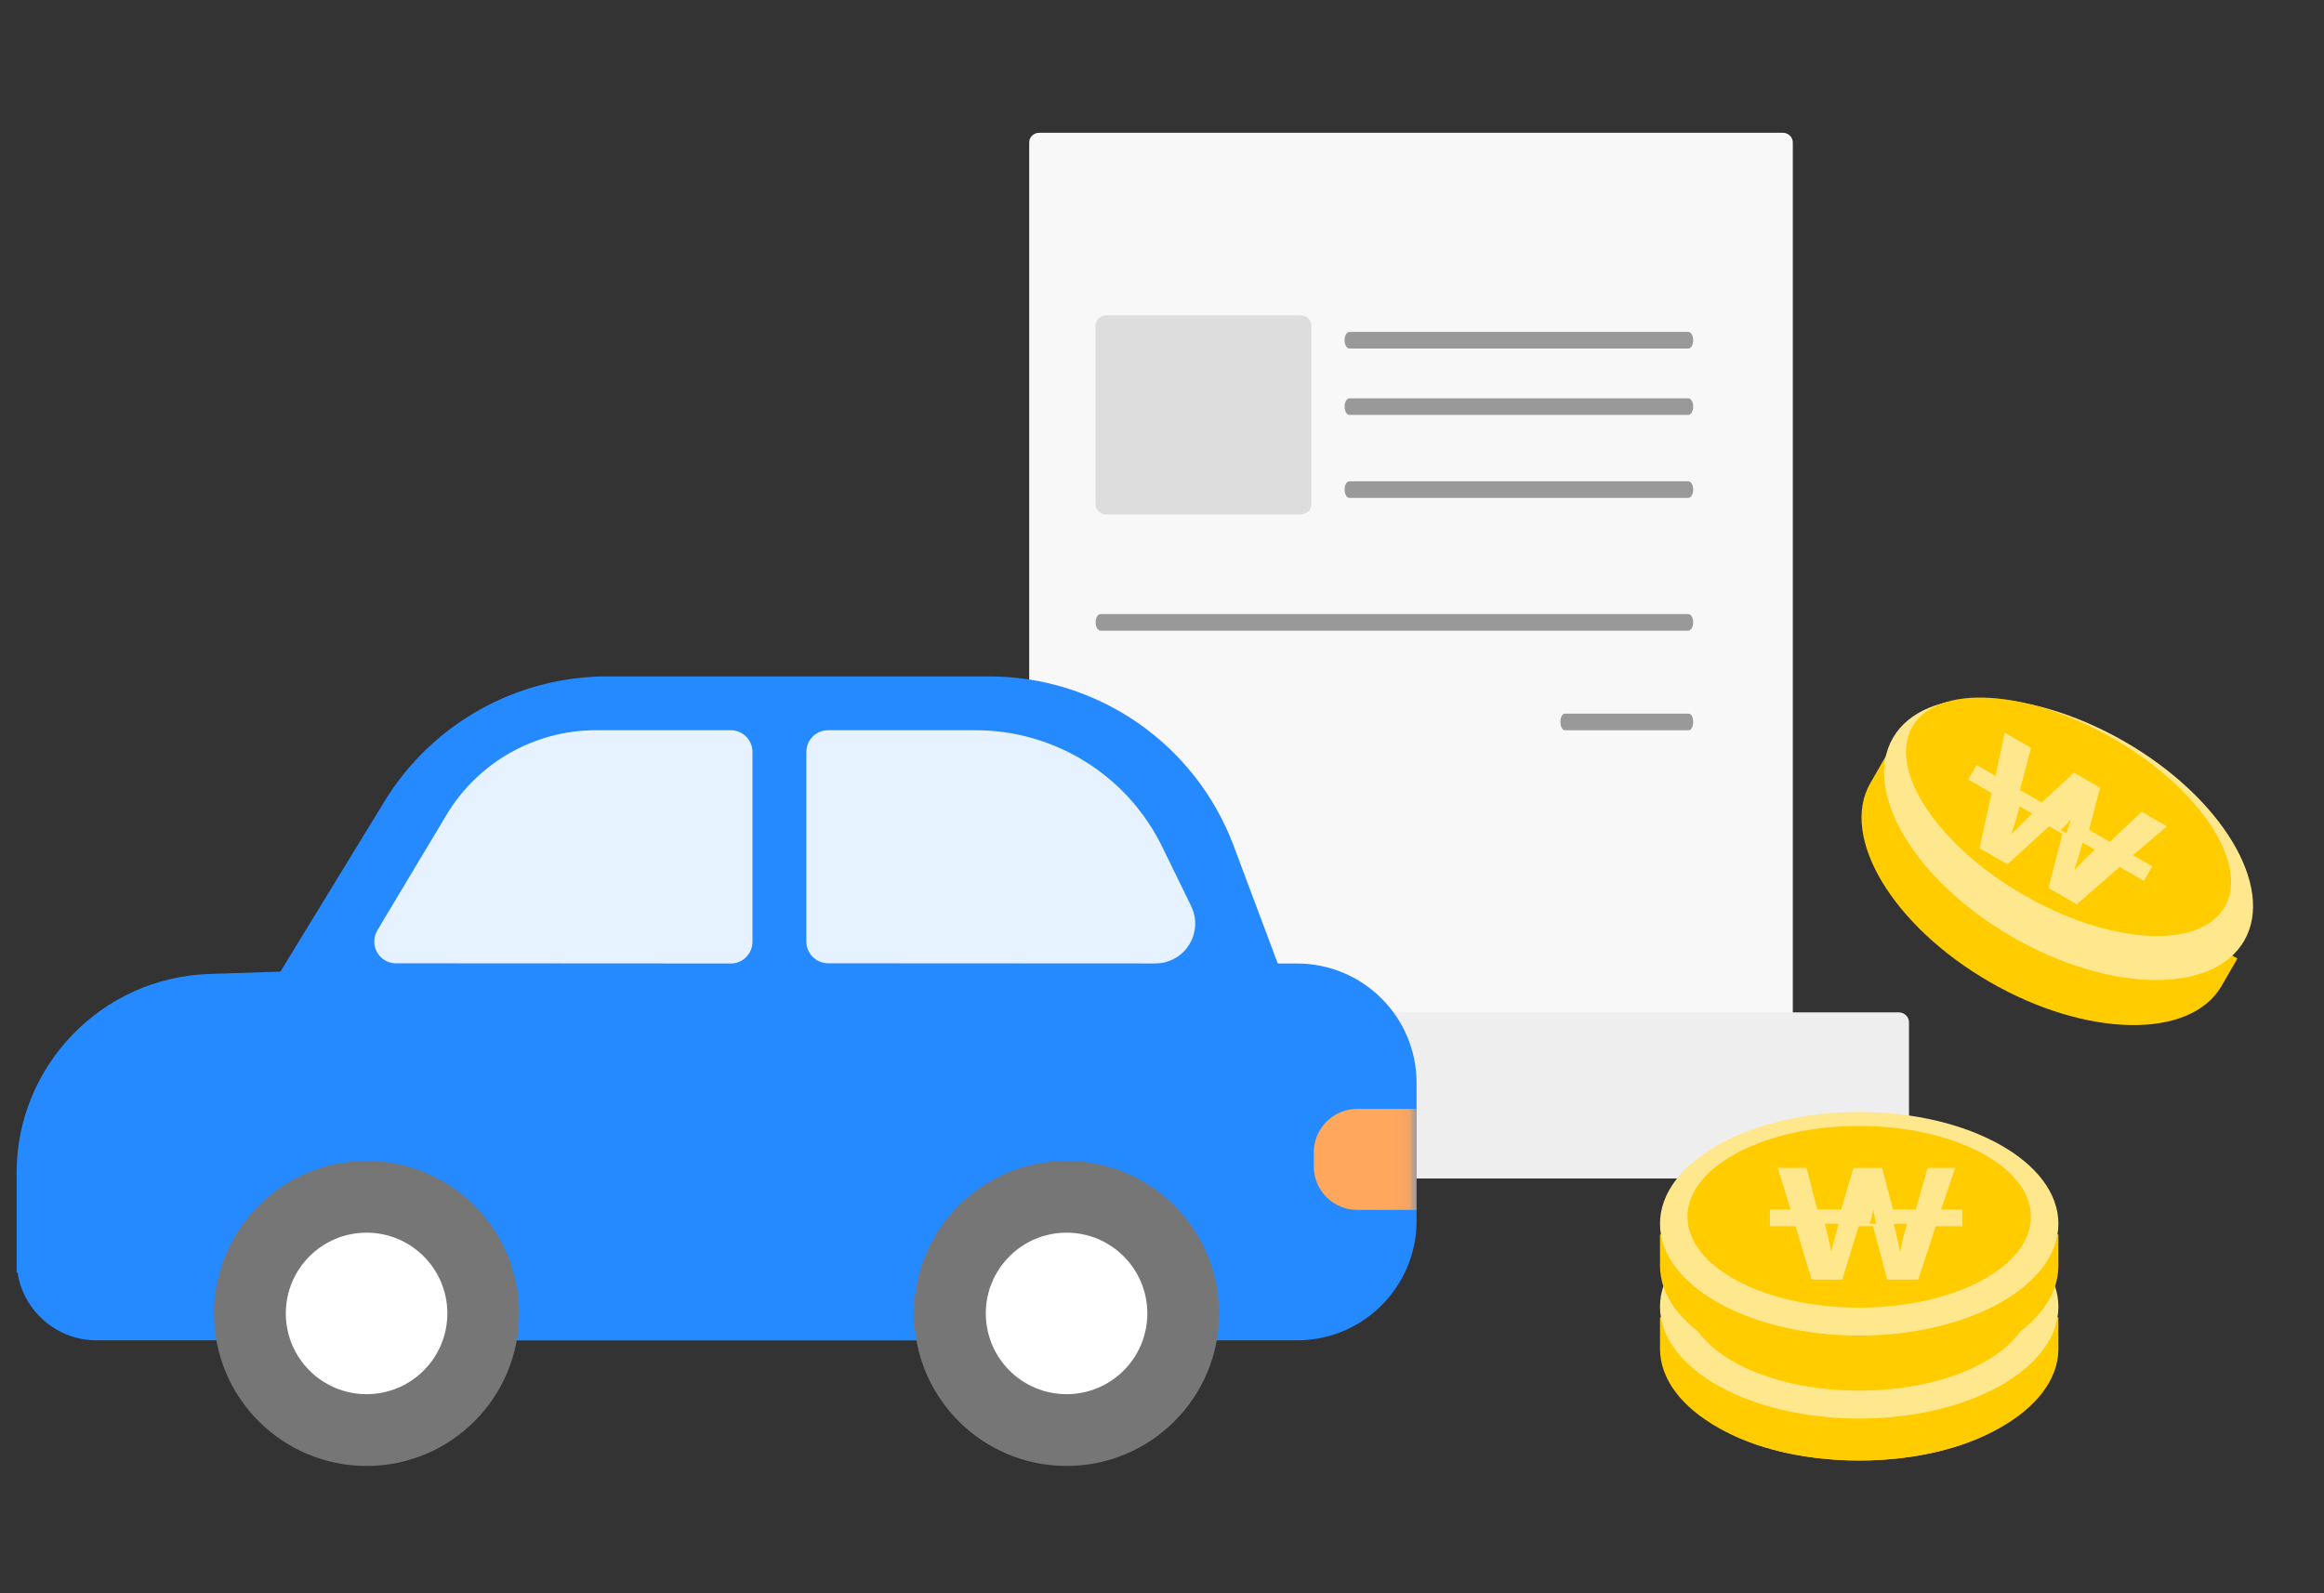 <svg xmlns="http://www.w3.org/2000/svg" xmlns:xlink="http://www.w3.org/1999/xlink" width="140" height="96" viewBox="0 0 140 96">
    <rect x="0" y="0" width="140" height="96" fill="#333333" stroke="none"/>
    <defs>
        <path id="ifukyzxw9a" d="M58.581 0c6.563 0 12.436 4.072 14.739 10.217l3.447 9.201-1.125 16.5h-.06c-.373 2.315-2.475 4.087-5.011 4.087H4.826c-2.415 0-4.415-1.773-4.77-4.087H0v-5.994c0-6.474 5.135-11.78 11.605-11.994l4.286-.14L22.16 7.531C25.02 2.854 30.106 0 35.59 0h22.992z"/>
        <path id="y1c09j0kwb" d="M0 0H58.755c3.976 0 7.2 3.224 7.2 7.2v8.306c0 3.976-3.224 7.2-7.2 7.2H0V0z"/>
    </defs>
    <g fill="none" fill-rule="evenodd">
        <g>
            <path d="M0 0H140V96H0z"/>
            <g>
                <g>
                    <path fill="#F8F8F8" d="M.6 0C.268 0 0 .26 0 .58v58.765C0 61.363 1.69 63 3.776 63H46V.58c0-.32-.268-.58-.6-.58H.6z" transform="translate(1, 8) translate(61, 0)"/>
                    <path fill="#EEE" d="M53 53.603v5.6C53 61.3 51.268 63 49.131 63H2c2.137 0 3.869-1.7 3.869-3.797v-5.6c0-.333.275-.603.614-.603h45.903c.34 0 .614.27.614.603" transform="translate(1, 8) translate(61, 0)"/>
                    <path fill="#999" d="M39.705 13h-20.41c-.163 0-.295-.224-.295-.5s.132-.5.295-.5h20.41c.163 0 .295.224.295.5s-.132.5-.295.5M39.705 17h-20.41c-.163 0-.295-.224-.295-.5s.132-.5.295-.5h20.41c.163 0 .295.224.295.5s-.132.5-.295.5M39.705 22h-20.41c-.163 0-.295-.224-.295-.5s.132-.5.295-.5h20.41c.163 0 .295.224.295.5s-.132.5-.295.5M39.7 30H4.3c-.165 0-.3-.224-.3-.5s.135-.5.3-.5h35.4c.166 0 .3.224.3.5s-.134.5-.3.5M39.735 36h-7.47c-.146 0-.265-.224-.265-.5s.119-.5.265-.5h7.47c.146 0 .265.224.265.5s-.119.5-.265.5" transform="translate(1, 8) translate(61, 0)"/>
                    <path fill="#DDD" d="M16.35 23H4.65c-.359 0-.65-.269-.65-.6V11.6c0-.331.291-.6.65-.6h11.7c.359 0 .65.269.65.6v10.8c0 .331-.291.6-.65.6" transform="translate(1, 8) translate(61, 0)"/>
                </g>
                <g>
                    <g transform="translate(1, 8) translate(0, 32.755)">
                        <use fill="#2589FF" xlink:href="#ifukyzxw9a"/>
                    </g>
                    <g transform="translate(1, 8) translate(0, 32.755) translate(18.381, 17.3)">
                        <mask id="tg96xi05dc" fill="#fff">
                            <use xlink:href="#y1c09j0kwb"/>
                        </mask>
                        <use fill="#2589FF" xlink:href="#y1c09j0kwb"/>
                        <path fill="#FFA75D" d="M62.385 8.76h3.57v6.087h-3.57c-1.449 0-2.623-1.174-2.623-2.623v-.841c0-1.449 1.174-2.623 2.623-2.623z" mask="url(#tg96xi05dc)"/>
                    </g>
                    <path fill="#E6F2FF" d="M34.9 3.244h8.119c.724 0 1.311.587 1.311 1.311v11.433c.001.724-.586 1.312-1.31 1.312l-.001-.001-20.163-.012c-.724 0-1.311-.588-1.31-1.313 0-.237.064-.47.186-.673l4.166-6.956c1.895-3.164 5.313-5.101 9.001-5.101zM48.885 3.244h8.883c4.784 0 9.15 2.728 11.247 7.028l1.743 3.573c.58 1.192.086 2.629-1.106 3.21-.328.16-.688.243-1.053.242l-19.714-.01c-.724-.002-1.31-.59-1.311-1.313V4.555c0-.724.587-1.311 1.311-1.311z" transform="translate(1, 8) translate(0, 32.755)"/>
                    <path fill="#767676" d="M21.084 47.574c5.076 0 9.19-4.115 9.19-9.19 0-5.076-4.114-9.19-9.19-9.19s-9.19 4.114-9.19 9.19c0 5.075 4.114 9.19 9.19 9.19zM63.252 47.574c5.075 0 9.19-4.115 9.19-9.19 0-5.076-4.115-9.19-9.19-9.19-5.076 0-9.19 4.114-9.19 9.19 0 5.075 4.114 9.19 9.19 9.19z" transform="translate(1, 8) translate(0, 32.755)"/>
                    <path fill="#FFF" d="M21.084 43.249c2.687 0 4.865-2.178 4.865-4.865 0-2.688-2.178-4.866-4.865-4.866-2.687 0-4.866 2.178-4.866 4.866 0 2.687 2.179 4.865 4.866 4.865zM63.252 43.249c2.687 0 4.865-2.178 4.865-4.865 0-2.688-2.178-4.866-4.865-4.866-2.687 0-4.866 2.178-4.866 4.866 0 2.687 2.179 4.865 4.866 4.865z" transform="translate(1, 8) translate(0, 32.755)"/>
                </g>
                <g>
                    <g transform="translate(1, 8) translate(99, 30.585) translate(1, 38.415)">
                        <ellipse cx="11" cy="5.5" fill="#FFD743" rx="11" ry="5.5"/>
                        <path fill="#FFE78E" fill-rule="nonzero" d="M9.914 9.308l.95-2.94c0-.02.015-.067.043-.143.03-.076.048-.127.058-.153h.921c.02.125.048.224.087.296l.82 2.94h1.986l1.123-3.236H17.6v-1.01h-1.353l.907-2.524h-1.77l-.763 2.524h-1.454l-.705-2.524h-1.828l-.792 2.524H8.317l-.691-2.524H5.784l.82 2.524H5.28v1.01h1.64l1.037 3.236h1.957zm2.17-3.385h-.408c.094-.264.169-.546.225-.846l.183.846zM9.205 7.615c-.112-.57-.247-1.134-.405-1.692h.88c-.028.084-.186.648-.475 1.692zm4.414 0c-.028-.114-.068-.288-.12-.52-.051-.232-.1-.445-.148-.638-.047-.193-.094-.371-.14-.534h.858c-.16.477-.31 1.04-.45 1.692z"/>
                    </g>
                    <g transform="translate(1, 8) translate(99, 30.585) translate(0, 33.415)">
                        <path fill="#FC0" d="M12 2.526c5.464 0 10.075 2.05 11.526 4.855H24v1.926C23.958 13.007 18.601 16 12 16 5.373 16 0 12.984 0 9.263l.001.043H0V7.383h.474C1.925 4.575 6.536 2.525 12 2.525z"/>
                        <ellipse cx="12" cy="6.737" fill="#FFE78E" rx="12" ry="6.737"/>
                        <ellipse cx="12" cy="6.316" fill="#FC0" rx="10.345" ry="5.474"/>
                        <path fill="#FFE78E" fill-rule="nonzero" d="M10.98 10.105l.892-2.925c0-.02.014-.067.041-.143l.054-.152h.866c.018.124.046.223.082.295l.771 2.925h1.868l1.056-3.22h1.597V5.88h-1.272l.852-2.512h-1.665l-.717 2.512h-1.367l-.663-2.512h-1.72l-.744 2.512H9.477l-.65-2.512H7.094l.772 2.512H6.62v1.005h1.543l.974 3.22h1.841zm2.04-3.368h-.384c.088-.263.158-.543.211-.842l.173.842zM10.312 8.42c-.105-.567-.232-1.129-.381-1.684h.828c-.027.083-.176.645-.447 1.684zm4.15 0c-.026-.114-.063-.287-.112-.518-.048-.231-.095-.443-.139-.635-.044-.192-.088-.369-.132-.531h.808c-.15.474-.292 1.036-.424 1.684z"/>
                    </g>
                    <g transform="translate(1, 8) translate(99, 30.585) translate(0, 28.415)">
                        <path fill="#FC0" d="M12 2.526c5.464 0 10.075 2.05 11.526 4.855H24v1.926C23.958 13.007 18.601 16 12 16 5.373 16 0 12.984 0 9.263l.001.043H0V7.383h.474C1.925 4.575 6.536 2.525 12 2.525z"/>
                        <ellipse cx="12" cy="6.737" fill="#FFE78E" rx="12" ry="6.737"/>
                        <ellipse cx="12" cy="6.316" fill="#FC0" rx="10.345" ry="5.474"/>
                        <path fill="#FFE78E" fill-rule="nonzero" d="M10.98 10.105l.892-2.925c0-.02.014-.067.041-.143l.054-.152h.866c.018.124.046.223.082.295l.771 2.925h1.868l1.056-3.22h1.597V5.88h-1.272l.852-2.512h-1.665l-.717 2.512h-1.367l-.663-2.512h-1.72l-.744 2.512H9.477l-.65-2.512H7.094l.772 2.512H6.62v1.005h1.543l.974 3.22h1.841zm2.04-3.368h-.384c.088-.263.158-.543.211-.842l.173.842zM10.312 8.42c-.105-.567-.232-1.129-.381-1.684h.828c-.027.083-.176.645-.447 1.684zm4.15 0c-.026-.114-.063-.287-.112-.518-.048-.231-.095-.443-.139-.635-.044-.192-.088-.369-.132-.531h.808c-.15.474-.292 1.036-.424 1.684z"/>
                    </g>
                    <g transform="translate(1, 8) translate(99, 30.585) translate(23.933, 13.345) rotate(30) translate(-23.933, -13.345) translate(11.624, 5.042)">
                        <path fill="#FC0" d="M12.4 3.03c5.564 0 10.259 2.066 11.735 4.892h.483v1.94c-.043 3.729-5.496 6.744-12.218 6.744-6.748 0-12.218-3.039-12.218-6.788v.044-1.94h.483C2.142 5.096 6.837 3.03 12.4 3.03z"/>
                        <ellipse cx="12.218" cy="6.788" fill="#FFE78E" rx="12.218" ry="6.788"/>
                        <ellipse cx="11.539" cy="5.612" fill="#FC0" rx="10.861" ry="5.43"/>
                        <path fill="#FFE78E" fill-rule="nonzero" d="M9.778 9.933l.942-2.947c0-.02.014-.068.043-.144l.057-.154h.913c.02.126.048.225.086.298l.814 2.947h1.97l1.113-3.245H17.4V5.676h-1.342l.9-2.53h-1.756l-.757 2.53h-1.441l-.7-2.53h-1.812l-.785 2.53H8.194l-.686-2.53H5.681l.814 2.53H5.182v1.012h1.627l1.028 3.245h1.941zM11.93 6.54h-.405c.093-.264.167-.547.223-.848l.182.848zM9.075 8.236C8.964 7.665 8.83 7.1 8.673 6.54h.873c-.028.085-.185.65-.471 1.697zm4.377 0c-.028-.115-.068-.288-.119-.521-.051-.233-.1-.447-.146-.64-.047-.194-.094-.372-.14-.536h.852c-.159.478-.307 1.044-.447 1.697z"/>
                    </g>
                </g>
            </g>
        </g>
    </g>
</svg>
